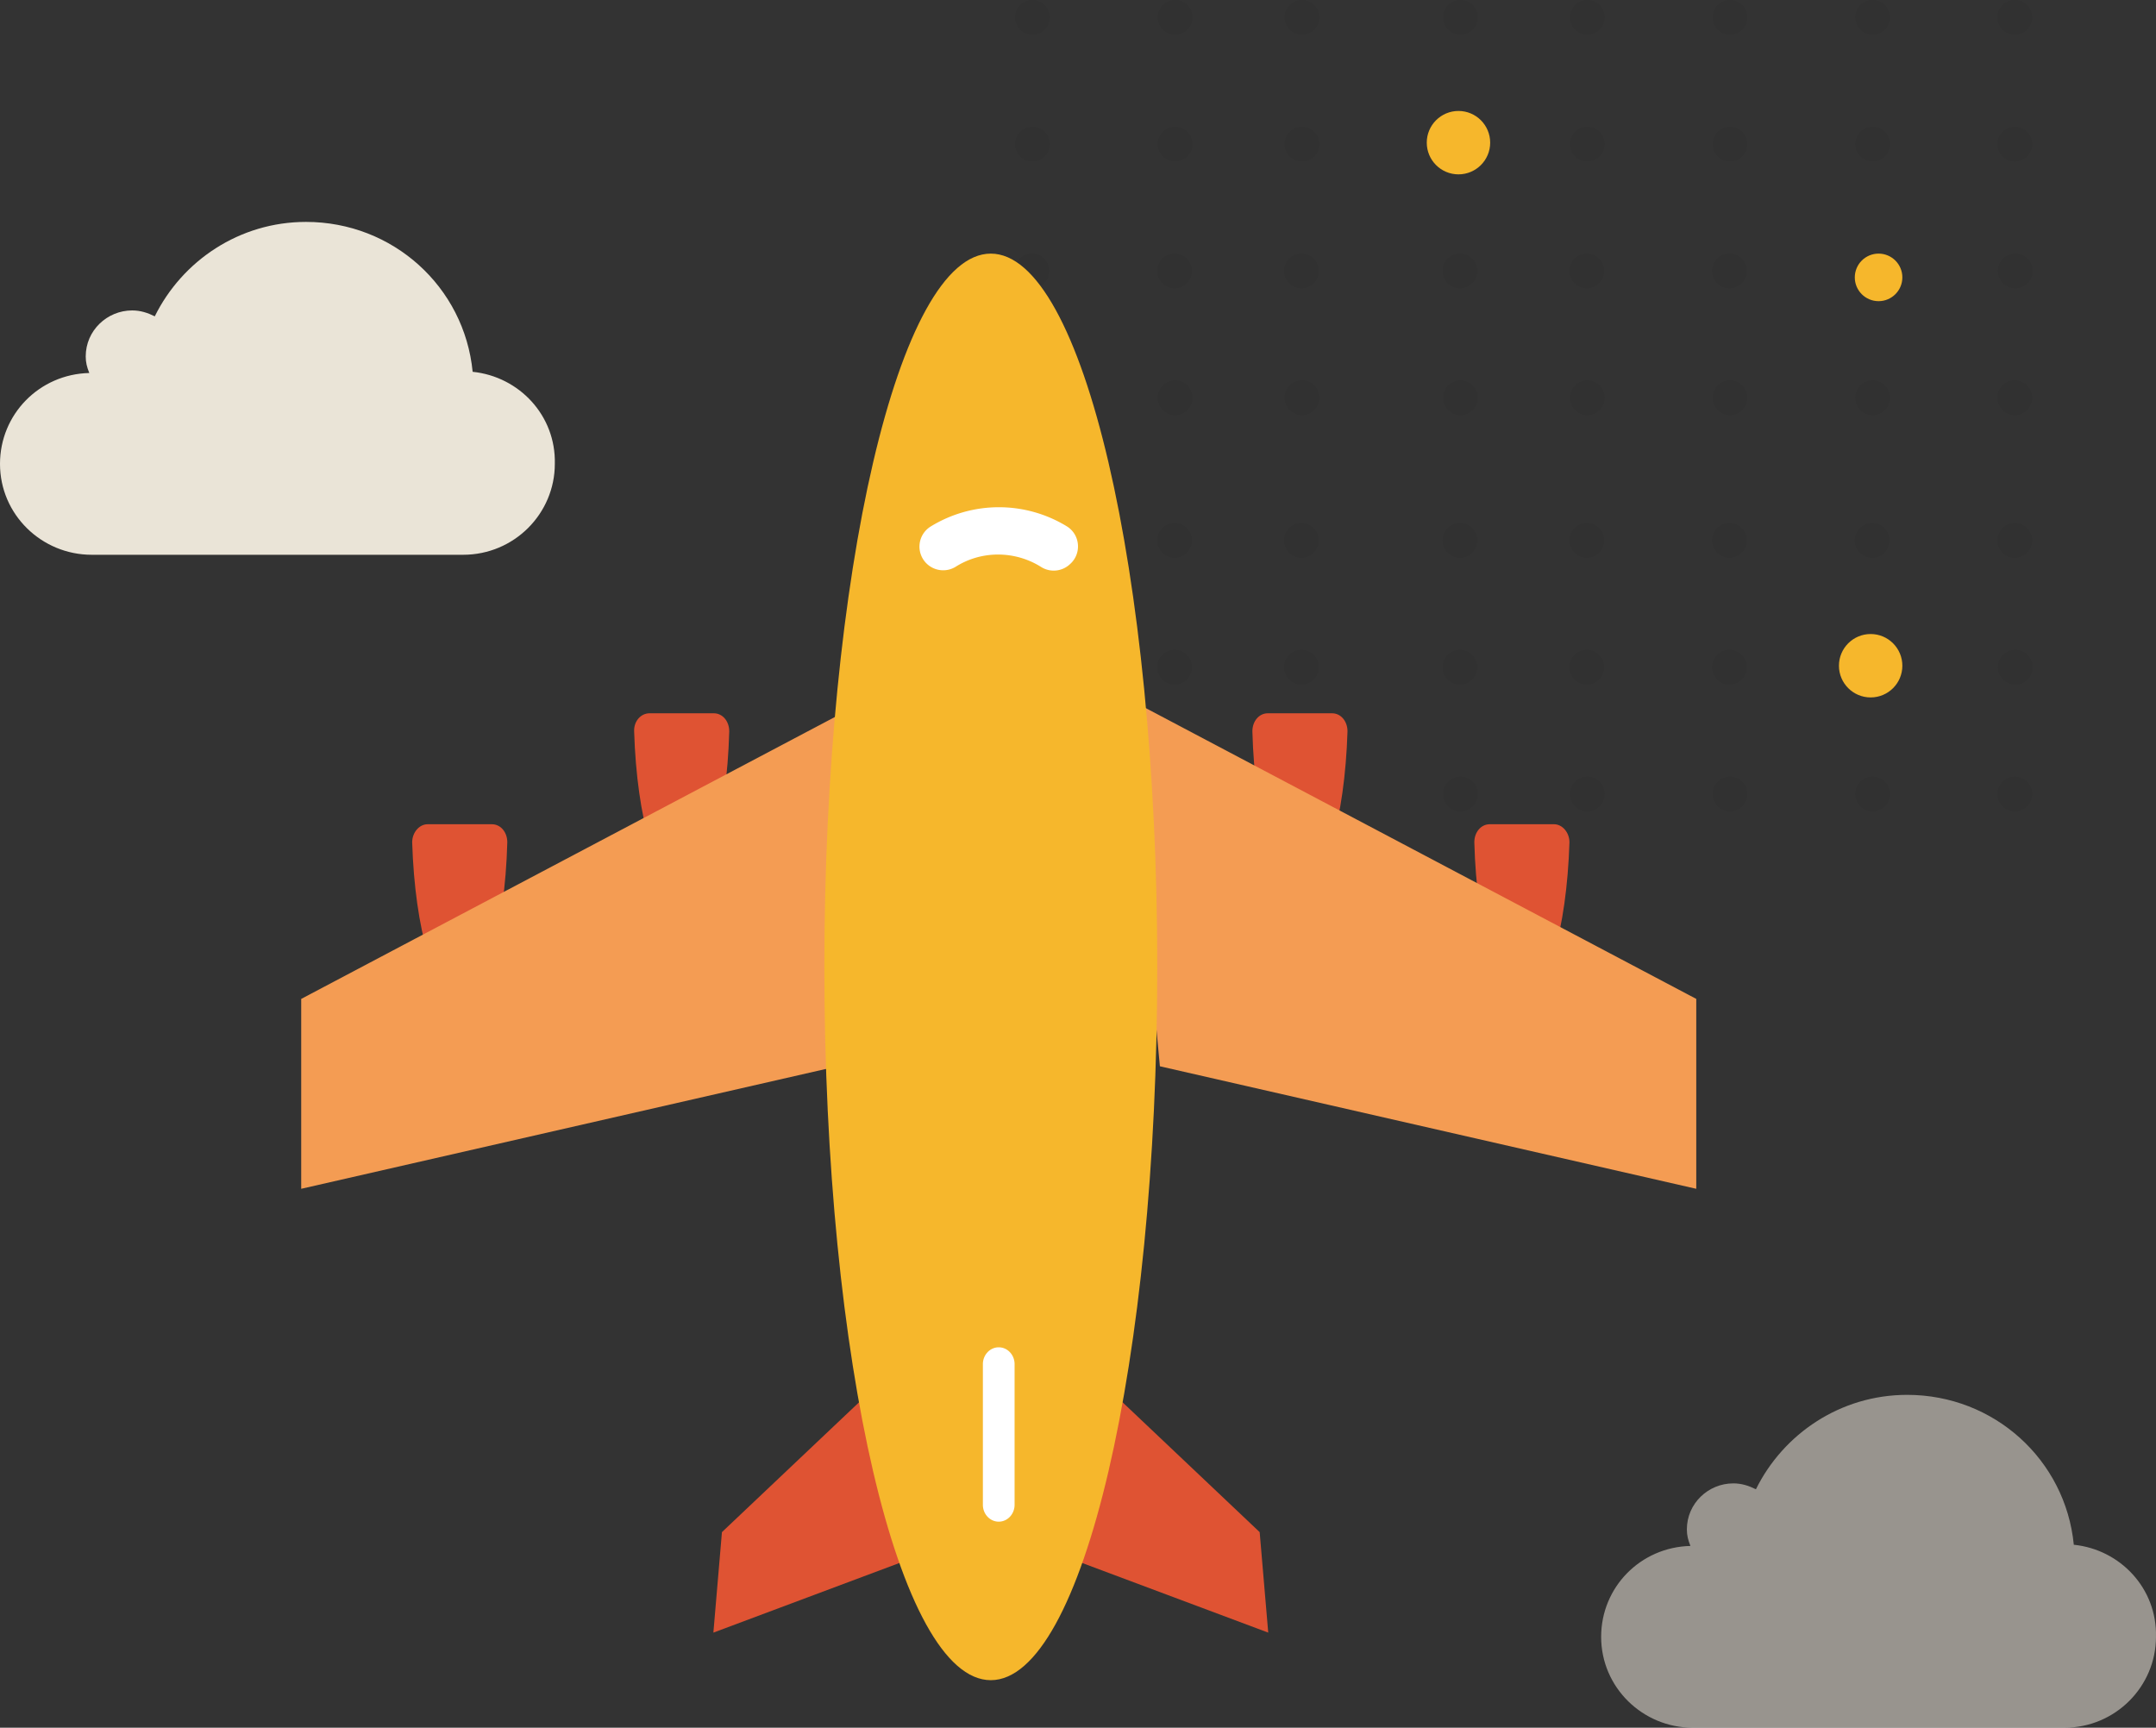 <svg height="109" viewBox="0 0 136 109" width="136" xmlns="http://www.w3.org/2000/svg" xmlns:xlink="http://www.w3.org/1999/xlink"><rect x="0" y="0" width="136" height="109" fill="#333333" stroke="none"/><mask id="a" fill="#fff"><path d="m.745.813h2.185v2.187h-2.186z" fill="none"/></mask><mask id="b" fill="#fff"><path d="m.917.813h2.187v2.187h-2.187z" fill="none"/></mask><mask id="c" fill="#fff"><path d="m.939.813h2.186v2.187h-2.186z" fill="none"/></mask><mask id="d" fill="#fff"><path d="m.112.813h2.186v2.187h-2.186z" fill="none"/></mask><mask id="e" fill="#fff"><path d="m.134.813h2.186v2.187h-2.186z" fill="none"/></mask><mask id="f" fill="#fff"><path d="m.307.813h2.186v2.187h-2.186z" fill="none"/></mask><mask id="g" fill="#fff"><path d="m.328.813h2.186v2.187h-2.186z" fill="none"/></mask><mask id="h" fill="#fff"><path d="m.501.813h2.186v2.187h-2.186z" fill="none"/></mask><g fill="none" fill-rule="evenodd"><g fill="#000" opacity=".05"><path d="m118.093 8a1.093 1.093 0 1 1 0 2.185 1.093 1.093 0 0 1 0-2.185m0 8a1.093 1.093 0 1 1 0 2.186 1.093 1.093 0 0 1 0-2.186m0 8a1.093 1.093 0 1 1 0 2.185 1.093 1.093 0 0 1 0-2.185m0-24a1.093 1.093 0 1 1 0 2.185 1.093 1.093 0 0 1 0-2.185m9 8a1.093 1.093 0 1 1 .001 2.187 1.093 1.093 0 0 1 -.001-2.187m0 8a1.094 1.094 0 1 1 0 2.187 1.094 1.094 0 0 1 0-2.187m0 8a1.093 1.093 0 1 1 .001 2.187 1.093 1.093 0 0 1 -.001-2.187m0-24a1.093 1.093 0 1 1 .001 2.187 1.093 1.093 0 0 1 -.001-2.187m-27 8a1.093 1.093 0 1 1 0 2.185 1.093 1.093 0 0 1 0-2.185m0 8a1.093 1.093 0 1 1 0 2.186 1.093 1.093 0 0 1 0-2.186m0 8a1.093 1.093 0 1 1 0 2.185 1.093 1.093 0 0 1 0-2.185m0-24a1.093 1.093 0 1 1 0 2.185 1.093 1.093 0 0 1 0-2.185m9 8a1.093 1.093 0 1 1 0 2.185 1.093 1.093 0 0 1 0-2.185m0 8a1.093 1.093 0 1 1 0 2.186 1.093 1.093 0 0 1 0-2.186m0 8a1.093 1.093 0 1 1 0 2.185 1.093 1.093 0 0 1 0-2.185m0-24a1.093 1.093 0 1 1 0 2.185 1.093 1.093 0 0 1 0-2.185m-27 8a1.093 1.093 0 1 1 0 2.185 1.093 1.093 0 0 1 0-2.185m0 8a1.093 1.093 0 1 1 0 2.186 1.093 1.093 0 0 1 0-2.186m0 8a1.093 1.093 0 1 1 0 2.185 1.093 1.093 0 0 1 0-2.185m0-24a1.093 1.093 0 1 1 0 2.185 1.093 1.093 0 0 1 0-2.185m10 8a1.093 1.093 0 1 1 0 2.185 1.093 1.093 0 0 1 0-2.185m0 8a1.093 1.093 0 1 1 0 2.186 1.093 1.093 0 0 1 0-2.186m0 8a1.093 1.093 0 1 1 0 2.185 1.093 1.093 0 0 1 0-2.185m0-24a1.093 1.093 0 1 1 0 2.185 1.093 1.093 0 0 1 0-2.185m-27 8a1.093 1.093 0 1 1 0 2.185 1.093 1.093 0 0 1 0-2.185m0 8a1.093 1.093 0 1 1 0 2.186 1.093 1.093 0 0 1 0-2.186m0 8a1.093 1.093 0 1 1 0 2.185 1.093 1.093 0 0 1 0-2.185m0-24a1.093 1.093 0 1 1 0 2.185 1.093 1.093 0 0 1 0-2.185m9 8a1.093 1.093 0 1 1 0 2.185 1.093 1.093 0 0 1 0-2.185m0 8a1.093 1.093 0 1 1 0 2.186 1.093 1.093 0 0 1 0-2.186m0 8a1.093 1.093 0 1 1 0 2.185 1.093 1.093 0 0 1 0-2.185m0-24a1.093 1.093 0 1 1 0 2.185 1.093 1.093 0 0 1 0-2.185m44 41a1.093 1.093 0 1 1 0 2.186 1.093 1.093 0 0 1 0-2.186m0 8a1.093 1.093 0 1 1 0 2.185 1.093 1.093 0 0 1 0-2.185"/><path d="m1.837.813a1.093 1.093 0 1 1 0 2.187 1.093 1.093 0 0 1 0-2.187" mask="url(#a)" transform="translate(116 56)"/><path d="m118.093 33a1.093 1.093 0 1 1 0 2.187 1.093 1.093 0 0 1 0-2.187m9 8a1.094 1.094 0 1 1 0 2.187 1.094 1.094 0 0 1 0-2.187m0 8a1.093 1.093 0 1 1 .001 2.187 1.093 1.093 0 0 1 -.001-2.187"/><path d="m2.01.813a1.094 1.094 0 1 1 0 2.189 1.094 1.094 0 0 1 0-2.189" mask="url(#b)" transform="translate(125 56)"/><path d="m127.093 33a1.094 1.094 0 1 1 0 2.189 1.094 1.094 0 0 1 0-2.189m-27 8a1.093 1.093 0 1 1 0 2.186 1.093 1.093 0 0 1 0-2.186m0 8a1.093 1.093 0 1 1 0 2.185 1.093 1.093 0 0 1 0-2.185"/><path d="m2.032.813a1.093 1.093 0 1 1 -.002 2.187 1.093 1.093 0 0 1 0-2.187" mask="url(#c)" transform="translate(98 56)"/><path d="m100.093 33a1.093 1.093 0 1 1 0 2.187 1.093 1.093 0 0 1 0-2.187m9 8a1.093 1.093 0 1 1 0 2.186 1.093 1.093 0 0 1 0-2.186m0 8a1.093 1.093 0 1 1 0 2.185 1.093 1.093 0 0 1 0-2.185"/><path d="m1.205.813a1.093 1.093 0 1 1 0 2.187 1.093 1.093 0 0 1 0-2.187" mask="url(#d)" transform="translate(108 56)"/><path d="m109.093 33a1.093 1.093 0 1 1 0 2.187 1.093 1.093 0 0 1 0-2.187m-27 8a1.093 1.093 0 1 1 0 2.186 1.093 1.093 0 0 1 0-2.186m0 8a1.093 1.093 0 1 1 0 2.185 1.093 1.093 0 0 1 0-2.185"/><path d="m1.227.813a1.093 1.093 0 1 1 -.001 2.187 1.093 1.093 0 0 1 0-2.187" mask="url(#e)" transform="translate(81 56)"/><path d="m82.093 33a1.093 1.093 0 1 1 0 2.187 1.093 1.093 0 0 1 0-2.187m10 8a1.093 1.093 0 1 1 0 2.186 1.093 1.093 0 0 1 0-2.186m0 8a1.093 1.093 0 1 1 0 2.185 1.093 1.093 0 0 1 0-2.185"/><path d="m1.4.813a1.093 1.093 0 1 1 0 2.187 1.093 1.093 0 0 1 0-2.187" mask="url(#f)" transform="translate(90 56)"/><path d="m92.093 33a1.093 1.093 0 1 1 0 2.187 1.093 1.093 0 0 1 0-2.187m-27 8a1.093 1.093 0 1 1 0 2.186 1.093 1.093 0 0 1 0-2.186m0 8a1.093 1.093 0 1 1 0 2.185 1.093 1.093 0 0 1 0-2.185"/><path d="m1.421.813a1.093 1.093 0 1 1 0 2.187 1.093 1.093 0 0 1 0-2.187" mask="url(#g)" transform="translate(63 56)"/><path d="m65.093 33a1.093 1.093 0 1 1 0 2.187 1.093 1.093 0 0 1 0-2.187m9 8a1.093 1.093 0 1 1 0 2.186 1.093 1.093 0 0 1 0-2.186m0 8a1.093 1.093 0 1 1 0 2.185 1.093 1.093 0 0 1 0-2.185"/><path d="m1.594.813a1.093 1.093 0 1 1 0 2.187 1.093 1.093 0 0 1 0-2.187" mask="url(#h)" transform="translate(72 56)"/><path d="m74.093 33a1.093 1.093 0 1 1 0 2.187 1.093 1.093 0 0 1 0-2.187"/></g><g fill="#f6b72c"><circle cx="92" cy="9" r="2"/><circle cx="118.5" cy="17.5" r="1.5"/><circle cx="118" cy="42" r="2"/></g><path d="m84.025 45h-4.05c-.56 0-.975.506-.975 1.138.146 5.537 1.438 9.862 3 9.862s2.829-4.325 3-9.862c0-.632-.415-1.138-.975-1.138m14 7h-4.049c-.561 0-.976.506-.976 1.138.146 5.537 1.44 9.862 3 9.862 1.562 0 2.829-4.325 3-9.862 0-.607-.439-1.138-.975-1.138m-57.048-7h4.048c.56 0 .975.506.975 1.138-.146 5.537-1.438 9.862-2.999 9.862-1.56 0-2.83-4.325-3-9.862-.024-.632.415-1.138.976-1.138m-14.002 7h4.05c.561 0 .975.506.975 1.138-.146 5.537-1.439 9.862-3 9.862s-2.829-4.325-3-9.862c0-.607.439-1.138.975-1.138m42.285 35-3.26 10.76 14 5.24-.54-6.34zm-13.52 0 3.26 10.76-14 5.24.54-6.34z" fill="#df5333"/><path d="m71 44 2.165 23.27 33.835 7.73v-11.98zm-16 0-2.165 23.27-33.835 7.73v-11.98z" fill="#f49c53"/><path d="m62.499 16c5.8 0 10.501 20.147 10.501 45 0 24.852-4.702 45-10.501 45s-10.499-20.148-10.499-45c0-24.853 4.7-45 10.499-45" fill="#f6b72c"/><path d="m63 85c.552 0 1 .476 1 1.063v8.872c0 .588-.448 1.065-1 1.065s-1-.477-1-1.065v-8.872c0-.587.448-1.063 1-1.063m2.681-49.226c-1.652-1.043-3.757-1.05-5.385-.026a1.5 1.5 0 0 1 -1.857-.205 1.492 1.492 0 0 1 .267-2.326 8.22 8.22 0 0 1 8.588-.012c.827.51.949 1.664.251 2.34l-.033.03a1.493 1.493 0 0 1 -1.83.2" fill="#fff"/><path d="m29.815 23.457c-.525-5.362-5.03-9.457-10.512-9.457-4.207 0-7.812 2.457-9.54 5.957-.45-.223-.901-.372-1.427-.372-1.577 0-2.929 1.266-2.929 2.904 0 .373.076.67.225 1.043-3.152.074-5.632 2.606-5.632 5.734 0 3.202 2.63 5.734 5.783 5.734h23.431c3.229 0 5.784-2.607 5.784-5.734.075-3.054-2.253-5.51-5.183-5.809" fill="#fef7e9" opacity=".9"/><path d="m130.815 97.457c-.526-5.362-5.03-9.457-10.512-9.457-4.207 0-7.812 2.457-9.54 5.957-.45-.223-.901-.372-1.427-.372-1.577 0-2.929 1.266-2.929 2.904 0 .373.076.67.225 1.043-3.153.074-5.632 2.606-5.632 5.734 0 3.202 2.63 5.734 5.783 5.734h23.431c3.229 0 5.784-2.607 5.784-5.734.075-3.054-2.253-5.51-5.183-5.809" fill="#fef7eb" opacity=".5"/></g></svg>
